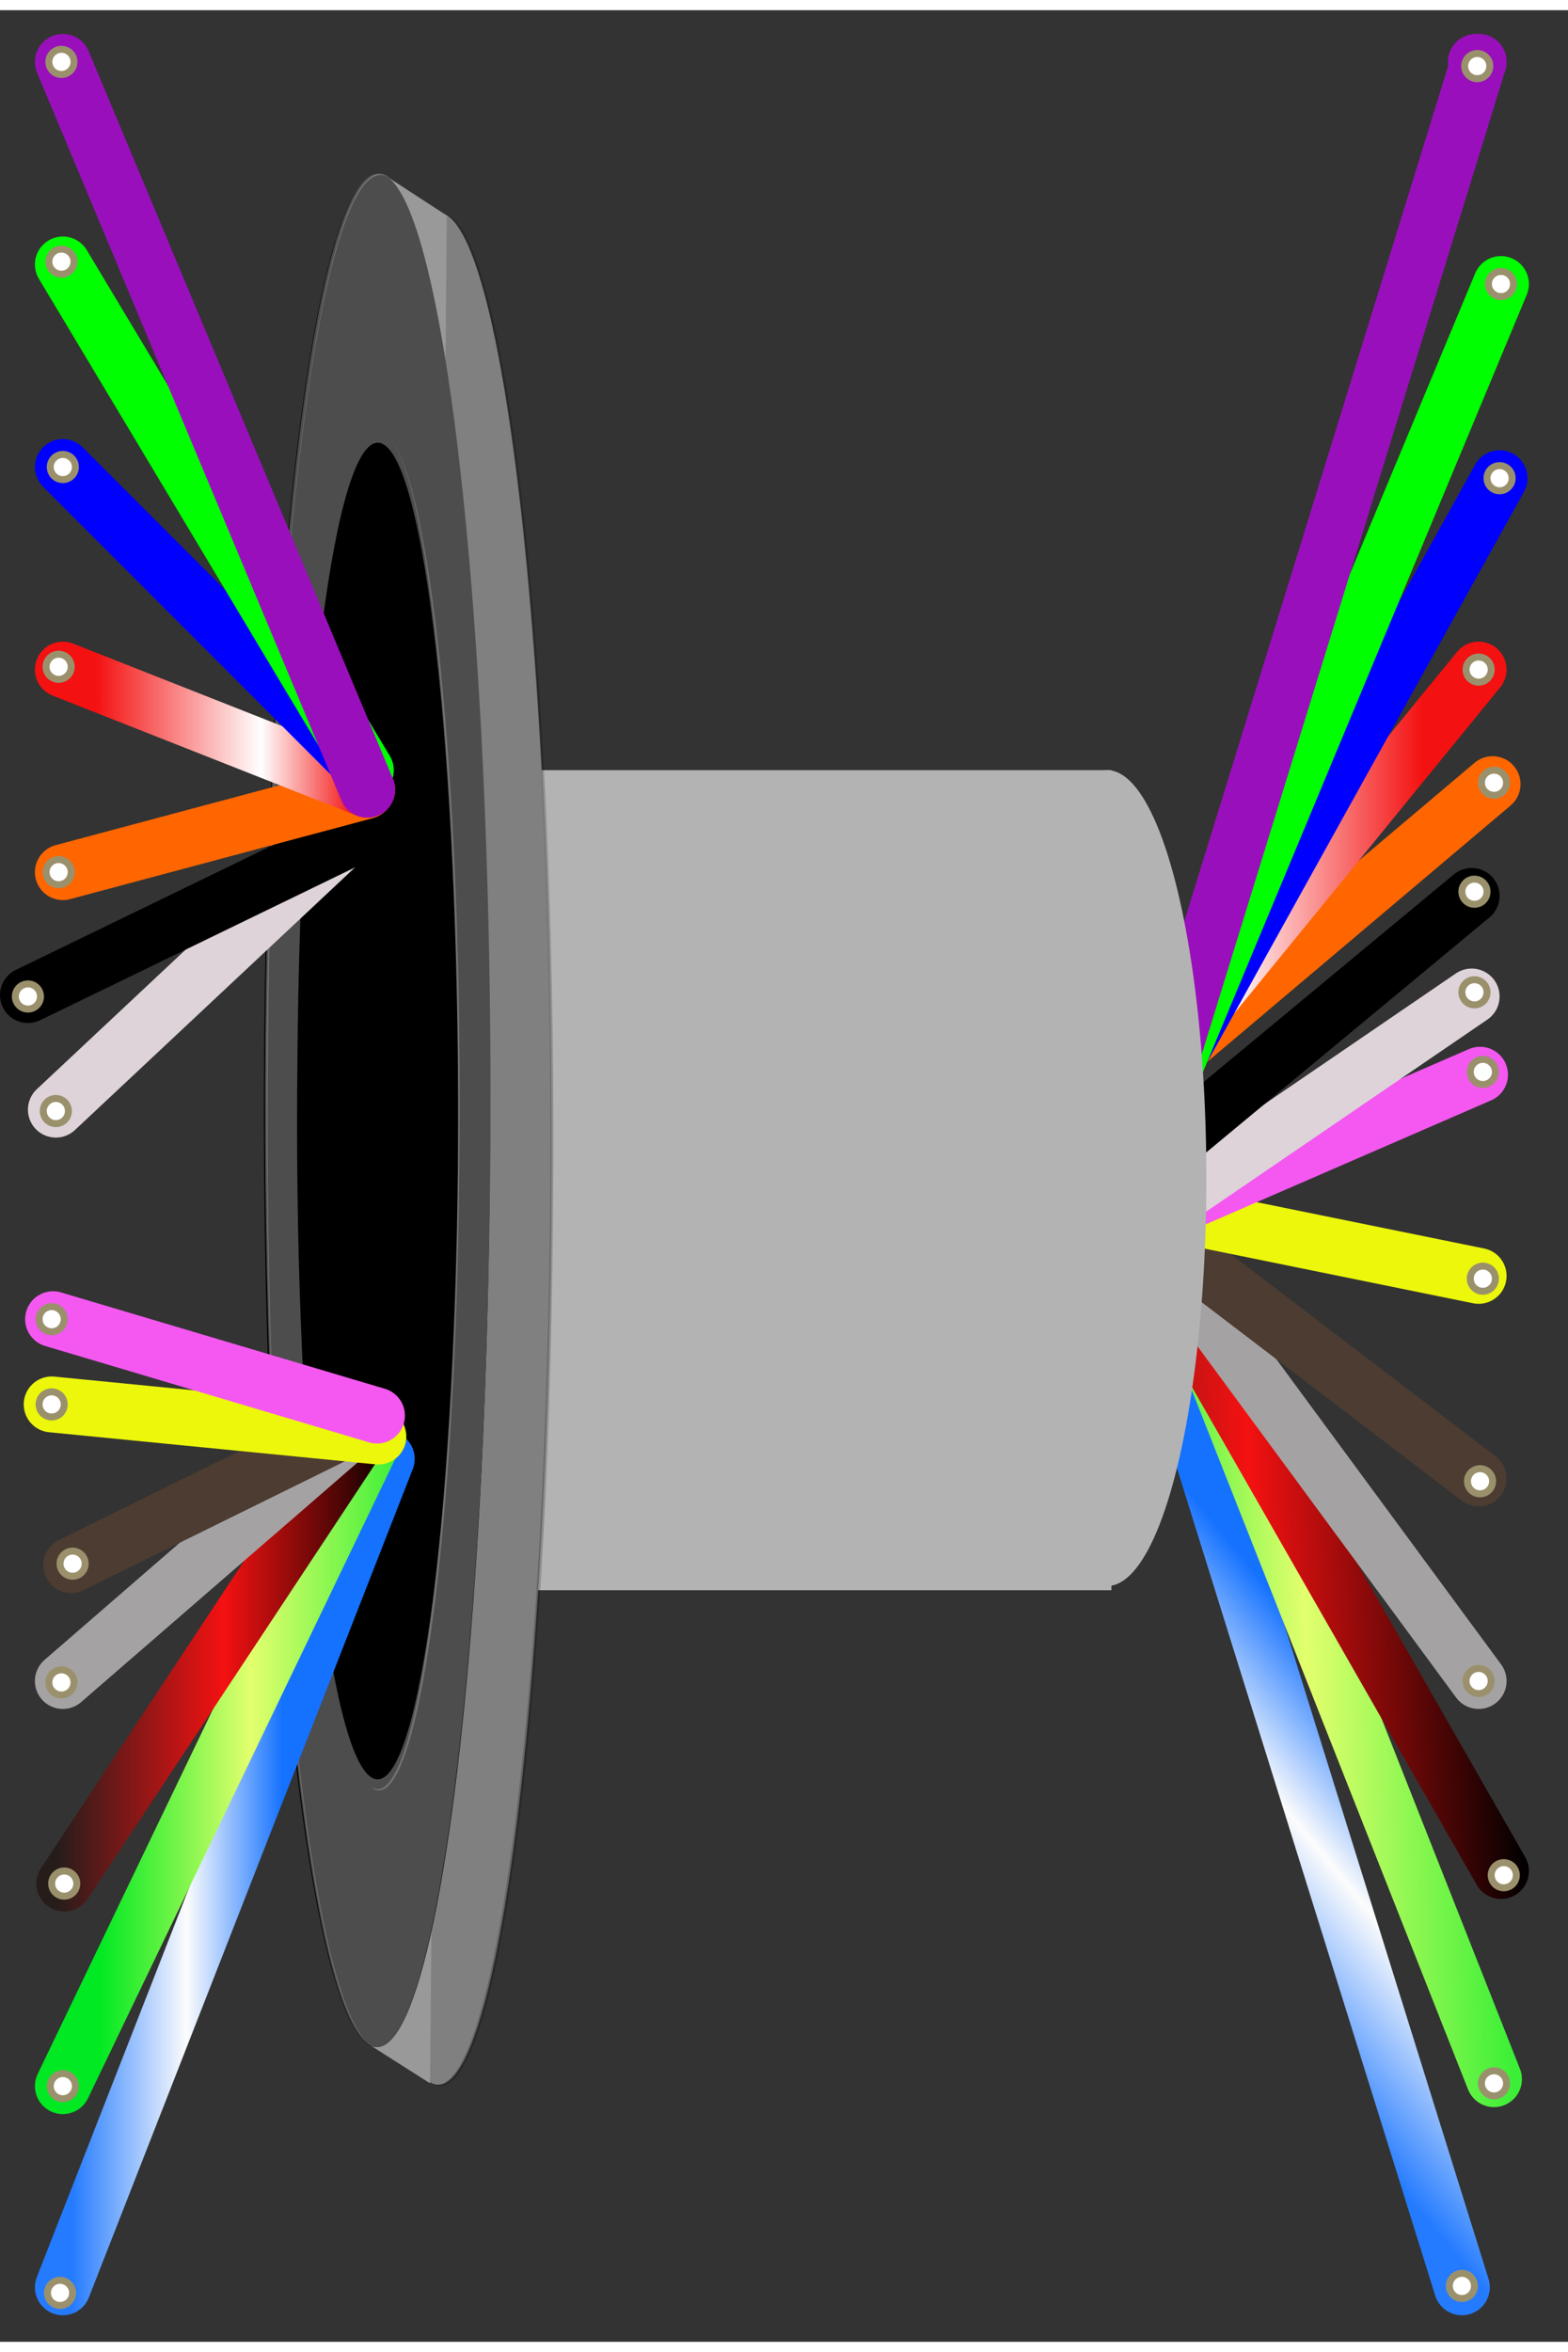 <?xml version="1.0" encoding="utf-8"?>
<!-- Generator: Adobe Illustrator 23.1.0, SVG Export Plug-In . SVG Version: 6.00 Build 0)  -->
<svg version="1.1" xmlns="http://www.w3.org/2000/svg" xmlns:xlink="http://www.w3.org/1999/xlink" height = "161.872" width = "107.972"
	 viewBox="0 0 112.3 166.9" style="enable-background:new 0 0 112.3 166.9;" xml:space="preserve">
<rect x="0" y="0" width="112.3" height="166.9" fill="#333333" stroke="none"/>
<style type="text/css">
	.st0{stroke:url(#path100_2_);stroke-width:4;stroke-linecap:round;stroke-miterlimit:10;}
	.st1{fill:none;}
	.st2{stroke:url(#path110_1_);stroke-width:4;stroke-linecap:round;stroke-miterlimit:10;}
	.st3{stroke:url(#path108_2_);stroke-width:4;stroke-linecap:round;stroke-miterlimit:10;}
	.st4{stroke:#A5A2A3;stroke-width:4;stroke-linecap:round;stroke-miterlimit:10;}
	.st5{stroke:#4C3C31;stroke-width:4;stroke-linecap:round;stroke-miterlimit:10;}
	.st6{stroke:#ECF70B;stroke-width:4;stroke-linecap:round;stroke-miterlimit:10;}
	.st7{stroke:#F458F0;stroke-width:4;stroke-linecap:round;stroke-miterlimit:10;}
	.st8{stroke:#DDD3D9;stroke-width:4;stroke-linecap:round;stroke-miterlimit:10;}
	.st9{stroke:#000000;stroke-width:4;stroke-linecap:round;stroke-miterlimit:10;}
	.st10{stroke:#FF6600;stroke-width:4;stroke-linecap:round;stroke-miterlimit:10;}
	.st11{stroke:url(#path7466_1_);stroke-width:4;stroke-linecap:round;stroke-miterlimit:10;}
	.st12{stroke:#0000FF;stroke-width:4;stroke-linecap:round;stroke-miterlimit:10;}
	.st13{stroke:#00FF00;stroke-width:4;stroke-linecap:round;stroke-miterlimit:10;}
	.st14{stroke:#9A0FBC;stroke-width:4;stroke-linecap:round;stroke-miterlimit:10;}
	.st15{fill:#B3B3B3;}
	.st16{fill:#808080;}
	.st17{fill:#999999;}
	.st18{fill:#4D4D4D;}
	.st19{opacity:0.2;fill:#FFFFFF;enable-background:new    ;}
	.st20{opacity:0.2;enable-background:new    ;}
	.st21{stroke:url(#path100_3_);stroke-width:4;stroke-linecap:round;stroke-miterlimit:10;}
	.st22{stroke:url(#path98_1_);stroke-width:4;stroke-linecap:round;stroke-miterlimit:10;}
	.st23{stroke:url(#path96_1_);stroke-width:4;stroke-linecap:round;stroke-miterlimit:10;}
	.st24{stroke:url(#path7_2_);stroke-width:4;stroke-linecap:round;stroke-miterlimit:10;}
	.st25{fill:#FFFFFF;stroke:#9A916C;stroke-width:0.5;stroke-miterlimit:11.339;}
</style>
<g id="Slip_Ring" xmlns:cc="http://creativecommons.org/ns#" xmlns:dc="http://purl.org/dc/elements/1.1/" xmlns:rdf="http://www.w3.org/1999/02/22-rdf-syntax-ns#" xmlns:svg="http://www.w3.org/2000/svg">
	<g id="Input_Wires">
		<g>
			
				<linearGradient id="path100_2_" gradientUnits="userSpaceOnUse" x1="34.044" y1="131.915" x2="63.756" y2="131.915" gradientTransform="matrix(0.94 -0.777 0.725 0.877 -49.279 45.73)">
				<stop  offset="9.767359e-02" style="stop-color:#247BFF"/>
				<stop  offset="0.4" style="stop-color:#FCFCFC"/>
				<stop  offset="0.653" style="stop-color:#1572FF"/>
			</linearGradient>
			<path id="path100_1_" class="st0" d="M80,83.9l24.7,79.1"/>
			<ellipse id="path7429_12_" class="st1" cx="104.7" cy="163.2" rx="1.2" ry="1.1"/>
		</g>
		<g>
			
				<linearGradient id="path110_1_" gradientUnits="userSpaceOnUse" x1="71.651" y1="106.829" x2="106.818" y2="106.829" gradientTransform="matrix(1 -2.610176e-02 2.610176e-02 1 -1.713 1.42)">
				<stop  offset="0.173" style="stop-color:#00E922"/>
				<stop  offset="0.583" style="stop-color:#E3FF6E"/>
				<stop  offset="0.985" style="stop-color:#3BEF36"/>
			</linearGradient>
			<path id="path110" class="st2" d="M107,148.1L73.6,63.6"/>
			<ellipse id="path7429_11_" class="st1" cx="107" cy="148.4" rx="1" ry="1"/>
		</g>
		<g>
			
				<linearGradient id="path108_2_" gradientUnits="userSpaceOnUse" x1="66.933" y1="101.319" x2="106.04" y2="101.319" gradientTransform="matrix(0.999 -4.888435e-02 4.888435e-02 0.999 -3.027 2.645)">
				<stop  offset="6.030163e-02" style="stop-color:#261D1B"/>
				<stop  offset="0.523" style="stop-color:#F41111"/>
				<stop  offset="0.996" style="stop-color:#000000"/>
			</linearGradient>
			<path id="path108" class="st3" d="M107.5,133.2L69.1,66.1"/>
			<ellipse id="path7429_10_" class="st1" cx="107.7" cy="133.5" rx="1" ry="1"/>
		</g>
		<g>
			<path id="path7464" class="st4" d="M105.9,119.6L67,66.8"/>
			<ellipse id="path7429_9_" class="st1" cx="106" cy="119.9" rx="1" ry="1"/>
		</g>
		<g>
			<path id="path7462" class="st5" d="M105.9,105.1L65,73.9"/>
			<ellipse id="path7429_8_" class="st1" cx="106" cy="105.3" rx="1.2" ry="1.1"/>
		</g>
		<g>
			<path id="path7460" class="st6" d="M105.9,90.6l-45.2-9.2"/>
			<ellipse id="path7429_28_" class="st1" cx="106" cy="90.8" rx="1.2" ry="1.1"/>
		</g>
		<g>
			<path id="path7470" class="st7" d="M106,76.2L52.8,99.3"/>
			<ellipse id="path7429_29_" class="st1" cx="106.2" cy="76" rx="1.2" ry="1.1"/>
		</g>
		<g>
			<path id="path7464_1_" class="st8" d="M105.4,70.6l-54.5,37.2"/>
			<ellipse id="path7429_30_" class="st1" cx="105.6" cy="70.4" rx="1.2" ry="1.1"/>
		</g>
		<g>
			<path id="path7468" class="st9" d="M105.4,63.4l-45.7,37.9"/>
			<ellipse id="path7429_31_" class="st1" cx="105.6" cy="63.2" rx="1.2" ry="1.1"/>
		</g>
		<g>
			<path id="path108_1_" class="st10" d="M106.9,55.4L61.2,94"/>
			<ellipse id="path7429_32_" class="st1" cx="107.2" cy="55.3" rx="1.2" ry="1.1"/>
		</g>
		<g>
			<linearGradient id="path7466_1_" gradientUnits="userSpaceOnUse" x1="54.182" y1="77.649" x2="107.862" y2="77.649">
				<stop  offset="0.169" style="stop-color:#F41111"/>
				<stop  offset="0.627" style="stop-color:#FFFFFF"/>
				<stop  offset="0.889" style="stop-color:#F41111"/>
			</linearGradient>
			<path id="path7466" class="st11" d="M105.9,47.2l-49.7,60.9"/>
			<ellipse id="path7429_33_" class="st1" cx="106" cy="47.1" rx="1.2" ry="1.1"/>
		</g>
		<g>
			<path id="path102" class="st12" d="M107.4,33.5l-40.9,73.6"/>
			<path class="st1" d="M107.5,32.1c0.6,0,1.2,0.5,1.2,1.1c0,0.6-0.5,1.1-1.2,1.1s-1.2-0.5-1.2-1.1
				C106.4,32.6,106.9,32.1,107.5,32.1z"/>
		</g>
		<g>
			<path id="path104" class="st13" d="M107.5,19.6l-36.3,87.1"/>
			<ellipse id="path7429_3_" class="st1" cx="107.5" cy="19.7" rx="1" ry="1"/>
		</g>
		<g>
			<path id="path106" class="st14" d="M105.9,3.7l-30.4,98.5"/>
			<line id="connector12leg" class="st14" x1="105.9" y1="3.7" x2="105.7" y2="3.7"/>
		</g>
	</g>
	<g id="Slip_Ring_Body">
		<rect id="rect7427" x="36.4" y="54.4" class="st15" width="43.2" height="58.7"/>
		<ellipse id="circle16" class="st16" cx="31.4" cy="81.5" rx="8.1" ry="67"/>
		<polygon id="rect18" class="st17" points="26.4,145.6 27.7,11.9 32,14.7 30.8,148.4 		"/>
		<ellipse id="circle20" cx="27" cy="78.8" rx="8.1" ry="67"/>
		<path id="path14644" d="M21.6,79.1c0.2-16,2.9-28,6-27.2c-0.1,0-0.1-0.1-0.2-0.1c-3.2-1.2-5.9,11-6.2,27.2
			c-0.2,16.3,2.1,30.4,5.3,31.6c0.1,0,0.1,0,0.2,0C23.7,109,21.4,95.1,21.6,79.1z"/>
		<path id="path14646" class="st18" d="M19,73.7c-0.3,36.9,3,69.1,7.4,71.9c4.4,2.8,8.3-24.9,8.7-61.8s-3-69.1-7.4-71.9
			C23.2,9.1,19.3,36.8,19,73.7z M32.8,82.4c-0.2,26.4-3,46.1-6.2,44.1c-3.2-2-5.6-24.9-5.3-51.3c0.2-26.4,3-46.1,6.2-44.1
			S33,56,32.8,82.4z"/>
		<ellipse id="path7429" class="st15" cx="79.3" cy="83.6" rx="7.1" ry="29.2"/>
		<path id="path14654" class="st19" d="M27.6,30.4c3.2,2,5.6,25.3,5.3,52.1c-0.2,26.8-3,46.8-6.2,44.8l-0.1-0.1
			c3.2,2,5.9-18,6.2-44.8C33,55.7,30.7,32.3,27.6,30.4L27.6,30.4z"/>
		<path id="path14650" class="st19" d="M26.6,145.7c-4.4-2.8-7.8-35-7.4-71.9c0.3-36.9,4.2-64.6,8.7-61.8l-0.1-0.1
			c-4.4-2.8-8.3,24.9-8.7,61.8c-0.3,36.9,3,69.1,7.4,71.9L26.6,145.7z"/>
		<path id="path14642" class="st20" d="M28.4,111.2c-3.1-1.6-5.4-15.6-5.2-31.5c0.2-16,2.9-28,6-27.2l-1.6-0.6
			c-3.1-0.8-5.8,11.3-6,27.2s2.1,29.9,5.2,31.5L28.4,111.2z"/>
		<path id="path14652" class="st20" d="M30.7,148.3c4.4,2.8,8.3-24.9,8.7-61.8s-3-69.1-7.4-71.9l0.2,0.1c4.4,2.8,7.8,35,7.4,71.9
			c-0.3,36.9-4.2,64.6-8.7,61.8L30.7,148.3z"/>
	</g>
	<g id="Output_Wires">
		<g>
			<linearGradient id="path100_3_" gradientUnits="userSpaceOnUse" x1="2.496" y1="133.35" x2="29.665" y2="133.35">
				<stop  offset="9.767359e-02" style="stop-color:#247BFF"/>
				<stop  offset="0.4" style="stop-color:#FCFCFC"/>
				<stop  offset="0.653" style="stop-color:#1572FF"/>
			</linearGradient>
			<path id="path100" class="st21" d="M27.7,103.7L4.5,163"/>
			<ellipse id="path7429_14_" class="st1" cx="4.5" cy="163.4" rx="1" ry="1"/>
		</g>
		<g>
			<linearGradient id="path98_1_" gradientUnits="userSpaceOnUse" x1="2.496" y1="125.156" x2="29.015" y2="125.156">
				<stop  offset="0.173" style="stop-color:#00E922"/>
				<stop  offset="0.583" style="stop-color:#E3FF6E"/>
				<stop  offset="0.985" style="stop-color:#3BEF36"/>
			</linearGradient>
			<path id="path98" class="st22" d="M27,101.8L4.5,148.6"/>
			<ellipse id="path7429_15_" class="st1" cx="4.3" cy="148.8" rx="1" ry="1"/>
		</g>
		<g>
			<linearGradient id="path96_1_" gradientUnits="userSpaceOnUse" x1="2.551" y1="117.703" x2="28.272" y2="117.703">
				<stop  offset="6.030163e-02" style="stop-color:#261D1B"/>
				<stop  offset="0.523" style="stop-color:#F41111"/>
				<stop  offset="0.996" style="stop-color:#000000"/>
			</linearGradient>
			<path id="path96" class="st23" d="M26.3,101.3L4.6,134.1"/>
			<ellipse id="path7429_16_" class="st1" cx="4.3" cy="134.4" rx="1" ry="1"/>
		</g>
		<g>
			<path id="path7458" class="st4" d="M26.2,100.8L4.5,119.6"/>
			<ellipse id="path7429_17_" class="st1" cx="4.3" cy="119.8" rx="1" ry="1"/>
		</g>
		<g>
			<path id="path7456" class="st5" d="M25.4,101.3l-20.3,10"/>
			<ellipse id="path7429_18_" class="st1" cx="4.8" cy="111.5" rx="1" ry="1"/>
		</g>
		<g>
			<path id="path7454" class="st6" d="M27.1,102.1L3.7,99.8"/>
			<ellipse id="path7429_19_" class="st1" cx="3.5" cy="99.8" rx="1" ry="1"/>
		</g>
		<g>
			<path id="path7456_1_" class="st7" d="M27,100.6L3.8,93.7"/>
			<ellipse id="path7429_20_" class="st1" cx="3.5" cy="93.6" rx="1" ry="1"/>
		</g>
		<g>
			<path id="path7456_2_" class="st8" d="M26.3,57.8L4,78.7"/>
			<ellipse id="path7429_21_" class="st1" cx="3.7" cy="78.9" rx="1" ry="1"/>
		</g>
		<g>
			<path id="path7452" class="st9" d="M28.8,57.5L2,70.5"/>
			<ellipse id="path7429_22_" class="st1" cx="1.7" cy="70.7" rx="1" ry="1"/>
		</g>
		<g>
			<path id="path7450" class="st10" d="M26.2,55.9L4.5,61.7"/>
			<ellipse id="path7429_23_" class="st1" cx="4.2" cy="61.9" rx="1" ry="1"/>
		</g>
		<g>
			<linearGradient id="path7_2_" gradientUnits="userSpaceOnUse" x1="2.496" y1="51.507" x2="28.318" y2="51.507">
				<stop  offset="0.169" style="stop-color:#F41111"/>
				<stop  offset="0.627" style="stop-color:#FFFFFF"/>
				<stop  offset="0.889" style="stop-color:#F41111"/>
			</linearGradient>
			<path id="path7_1_" class="st24" d="M26.3,55.8L4.5,47.2"/>
			<ellipse id="path7429_24_" class="st1" cx="4.1" cy="47" rx="1" ry="1"/>
		</g>
		<g>
			<path id="path90" class="st12" d="M26.2,54.4L4.5,32.7"/>
			<ellipse id="path7429_25_" class="st1" cx="4.2" cy="32.5" rx="1" ry="1"/>
		</g>
		<g>
			<path id="path92" class="st13" d="M26.2,54.4L4.5,18.2"/>
			<ellipse id="path7429_26_" class="st1" cx="4.2" cy="18" rx="1" ry="1"/>
		</g>
		<g>
			<path id="path94" class="st14" d="M26.3,55.8L4.5,3.7"/>
			<ellipse id="path7429_27_" class="st1" cx="4.2" cy="3.5" rx="1" ry="1"/>
		</g>
	</g>
</g>
<g id="Connectors">
	<g transform="scale(1,-1)">
		<g>
			<g>
				<g>
					<circle id="connector9pin" class="st25" cx="105.8" cy="-4" r="0.9"/>
				</g>
			</g>
		</g>
	</g>
	<g transform="scale(1,-1)">
		<g>
			<g>
				<g>
					<circle id="connector9pin_1_" class="st25" cx="107.5" cy="-19.6" r="0.9"/>
				</g>
			</g>
		</g>
	</g>
	<g transform="scale(1,-1)">
		<g>
			<g>
				<g>
					<circle id="connector9pin_2_" class="st25" cx="107.4" cy="-33.5" r="0.9"/>
				</g>
			</g>
		</g>
	</g>
	<g transform="scale(1,-1)">
		<g>
			<g>
				<g>
					<circle id="connector9pin_3_" class="st25" cx="105.9" cy="-47.2" r="0.9"/>
				</g>
			</g>
		</g>
	</g>
	<g transform="scale(1,-1)">
		<g>
			<g>
				<g>
					<circle id="connector9pin_4_" class="st25" cx="107" cy="-55.3" r="0.9"/>
				</g>
			</g>
		</g>
	</g>
	<g transform="scale(1,-1)">
		<g>
			<g>
				<g>
					<circle id="connector9pin_5_" class="st25" cx="105.6" cy="-63.1" r="0.9"/>
				</g>
			</g>
		</g>
	</g>
	<g transform="scale(1,-1)">
		<g>
			<g>
				<g>
					<circle id="connector9pin_6_" class="st25" cx="105.6" cy="-70.3" r="0.9"/>
				</g>
			</g>
		</g>
	</g>
	<g transform="scale(1,-1)">
		<g>
			<g>
				<g>
					<circle id="connector9pin_7_" class="st25" cx="106.2" cy="-76" r="0.9"/>
				</g>
			</g>
		</g>
	</g>
	<g transform="scale(1,-1)">
		<g>
			<g>
				<g>
					<circle id="connector9pin_8_" class="st25" cx="106.2" cy="-90.8" r="0.9"/>
				</g>
			</g>
		</g>
	</g>
	<g transform="scale(1,-1)">
		<g>
			<g>
				<g>
					<circle id="connector9pin_9_" class="st25" cx="106" cy="-105.3" r="0.9"/>
				</g>
			</g>
		</g>
	</g>
	<g transform="scale(1,-1)">
		<g>
			<g>
				<g>
					<circle id="connector9pin_10_" class="st25" cx="105.9" cy="-119.6" r="0.9"/>
				</g>
			</g>
		</g>
	</g>
	<g transform="scale(1,-1)">
		<g>
			<g>
				<g>
					<circle id="connector9pin_11_" class="st25" cx="107.7" cy="-133.5" r="0.9"/>
				</g>
			</g>
		</g>
	</g>
	<g transform="scale(1,-1)">
		<g>
			<g>
				<g>
					<circle id="connector9pin_12_" class="st25" cx="107" cy="-148.4" r="0.9"/>
				</g>
			</g>
		</g>
	</g>
	<g transform="scale(1,-1)">
		<g>
			<g>
				<g>
					<circle id="connector9pin_13_" class="st25" cx="104.7" cy="-162.9" r="0.9"/>
				</g>
			</g>
		</g>
	</g>
	<g transform="scale(1,-1)">
		<g>
			<g>
				<g>
					<circle id="connector9pin_14_" class="st25" cx="4.4" cy="-3.7" r="0.9"/>
				</g>
			</g>
		</g>
	</g>
	<g transform="scale(1,-1)">
		<g>
			<g>
				<g>
					<circle id="connector9pin_15_" class="st25" cx="4.4" cy="-18" r="0.9"/>
				</g>
			</g>
		</g>
	</g>
	<g transform="scale(1,-1)">
		<g>
			<g>
				<g>
					<circle id="connector9pin_16_" class="st25" cx="4.5" cy="-32.7" r="0.9"/>
				</g>
			</g>
		</g>
	</g>
	<g transform="scale(1,-1)">
		<g>
			<g>
				<g>
					<circle id="connector9pin_17_" class="st25" cx="4.2" cy="-47" r="0.9"/>
				</g>
			</g>
		</g>
	</g>
	<g transform="scale(1,-1)">
		<g>
			<g>
				<g>
					<circle id="connector9pin_18_" class="st25" cx="4.2" cy="-61.7" r="0.9"/>
				</g>
			</g>
		</g>
	</g>
	<g transform="scale(1,-1)">
		<g>
			<g>
				<g>
					<circle id="connector9pin_19_" class="st25" cx="2" cy="-70.6" r="0.9"/>
				</g>
			</g>
		</g>
	</g>
	<g transform="scale(1,-1)">
		<g>
			<g>
				<g>
					<circle id="connector9pin_20_" class="st25" cx="4" cy="-78.8" r="0.9"/>
				</g>
			</g>
		</g>
	</g>
	<g transform="scale(1,-1)">
		<g>
			<g>
				<g>
					<circle id="connector9pin_21_" class="st25" cx="3.7" cy="-93.7" r="0.9"/>
				</g>
			</g>
		</g>
	</g>
	<g transform="scale(1,-1)">
		<g>
			<g>
				<g>
					<circle id="connector9pin_22_" class="st25" cx="3.7" cy="-99.8" r="0.9"/>
				</g>
			</g>
		</g>
	</g>
	<g transform="scale(1,-1)">
		<g>
			<g>
				<g>
					<circle id="connector9pin_23_" class="st25" cx="5.2" cy="-111.2" r="0.9"/>
				</g>
			</g>
		</g>
	</g>
	<g transform="scale(1,-1)">
		<g>
			<g>
				<g>
					<circle id="connector9pin_24_" class="st25" cx="4.4" cy="-119.7" r="0.9"/>
				</g>
			</g>
		</g>
	</g>
	<g transform="scale(1,-1)">
		<g>
			<g>
				<g>
					<circle id="connector9pin_25_" class="st25" cx="4.6" cy="-134.1" r="0.9"/>
				</g>
			</g>
		</g>
	</g>
	<g transform="scale(1,-1)">
		<g>
			<g>
				<g>
					<circle id="connector9pin_26_" class="st25" cx="4.5" cy="-148.6" r="0.9"/>
				</g>
			</g>
		</g>
	</g>
	<g transform="scale(1,-1)">
		<g>
			<g>
				<g>
					<circle id="connector9pin_27_" class="st25" cx="4.3" cy="-163.4" r="0.9"/>
				</g>
			</g>
		</g>
	</g>
</g>
</svg>
